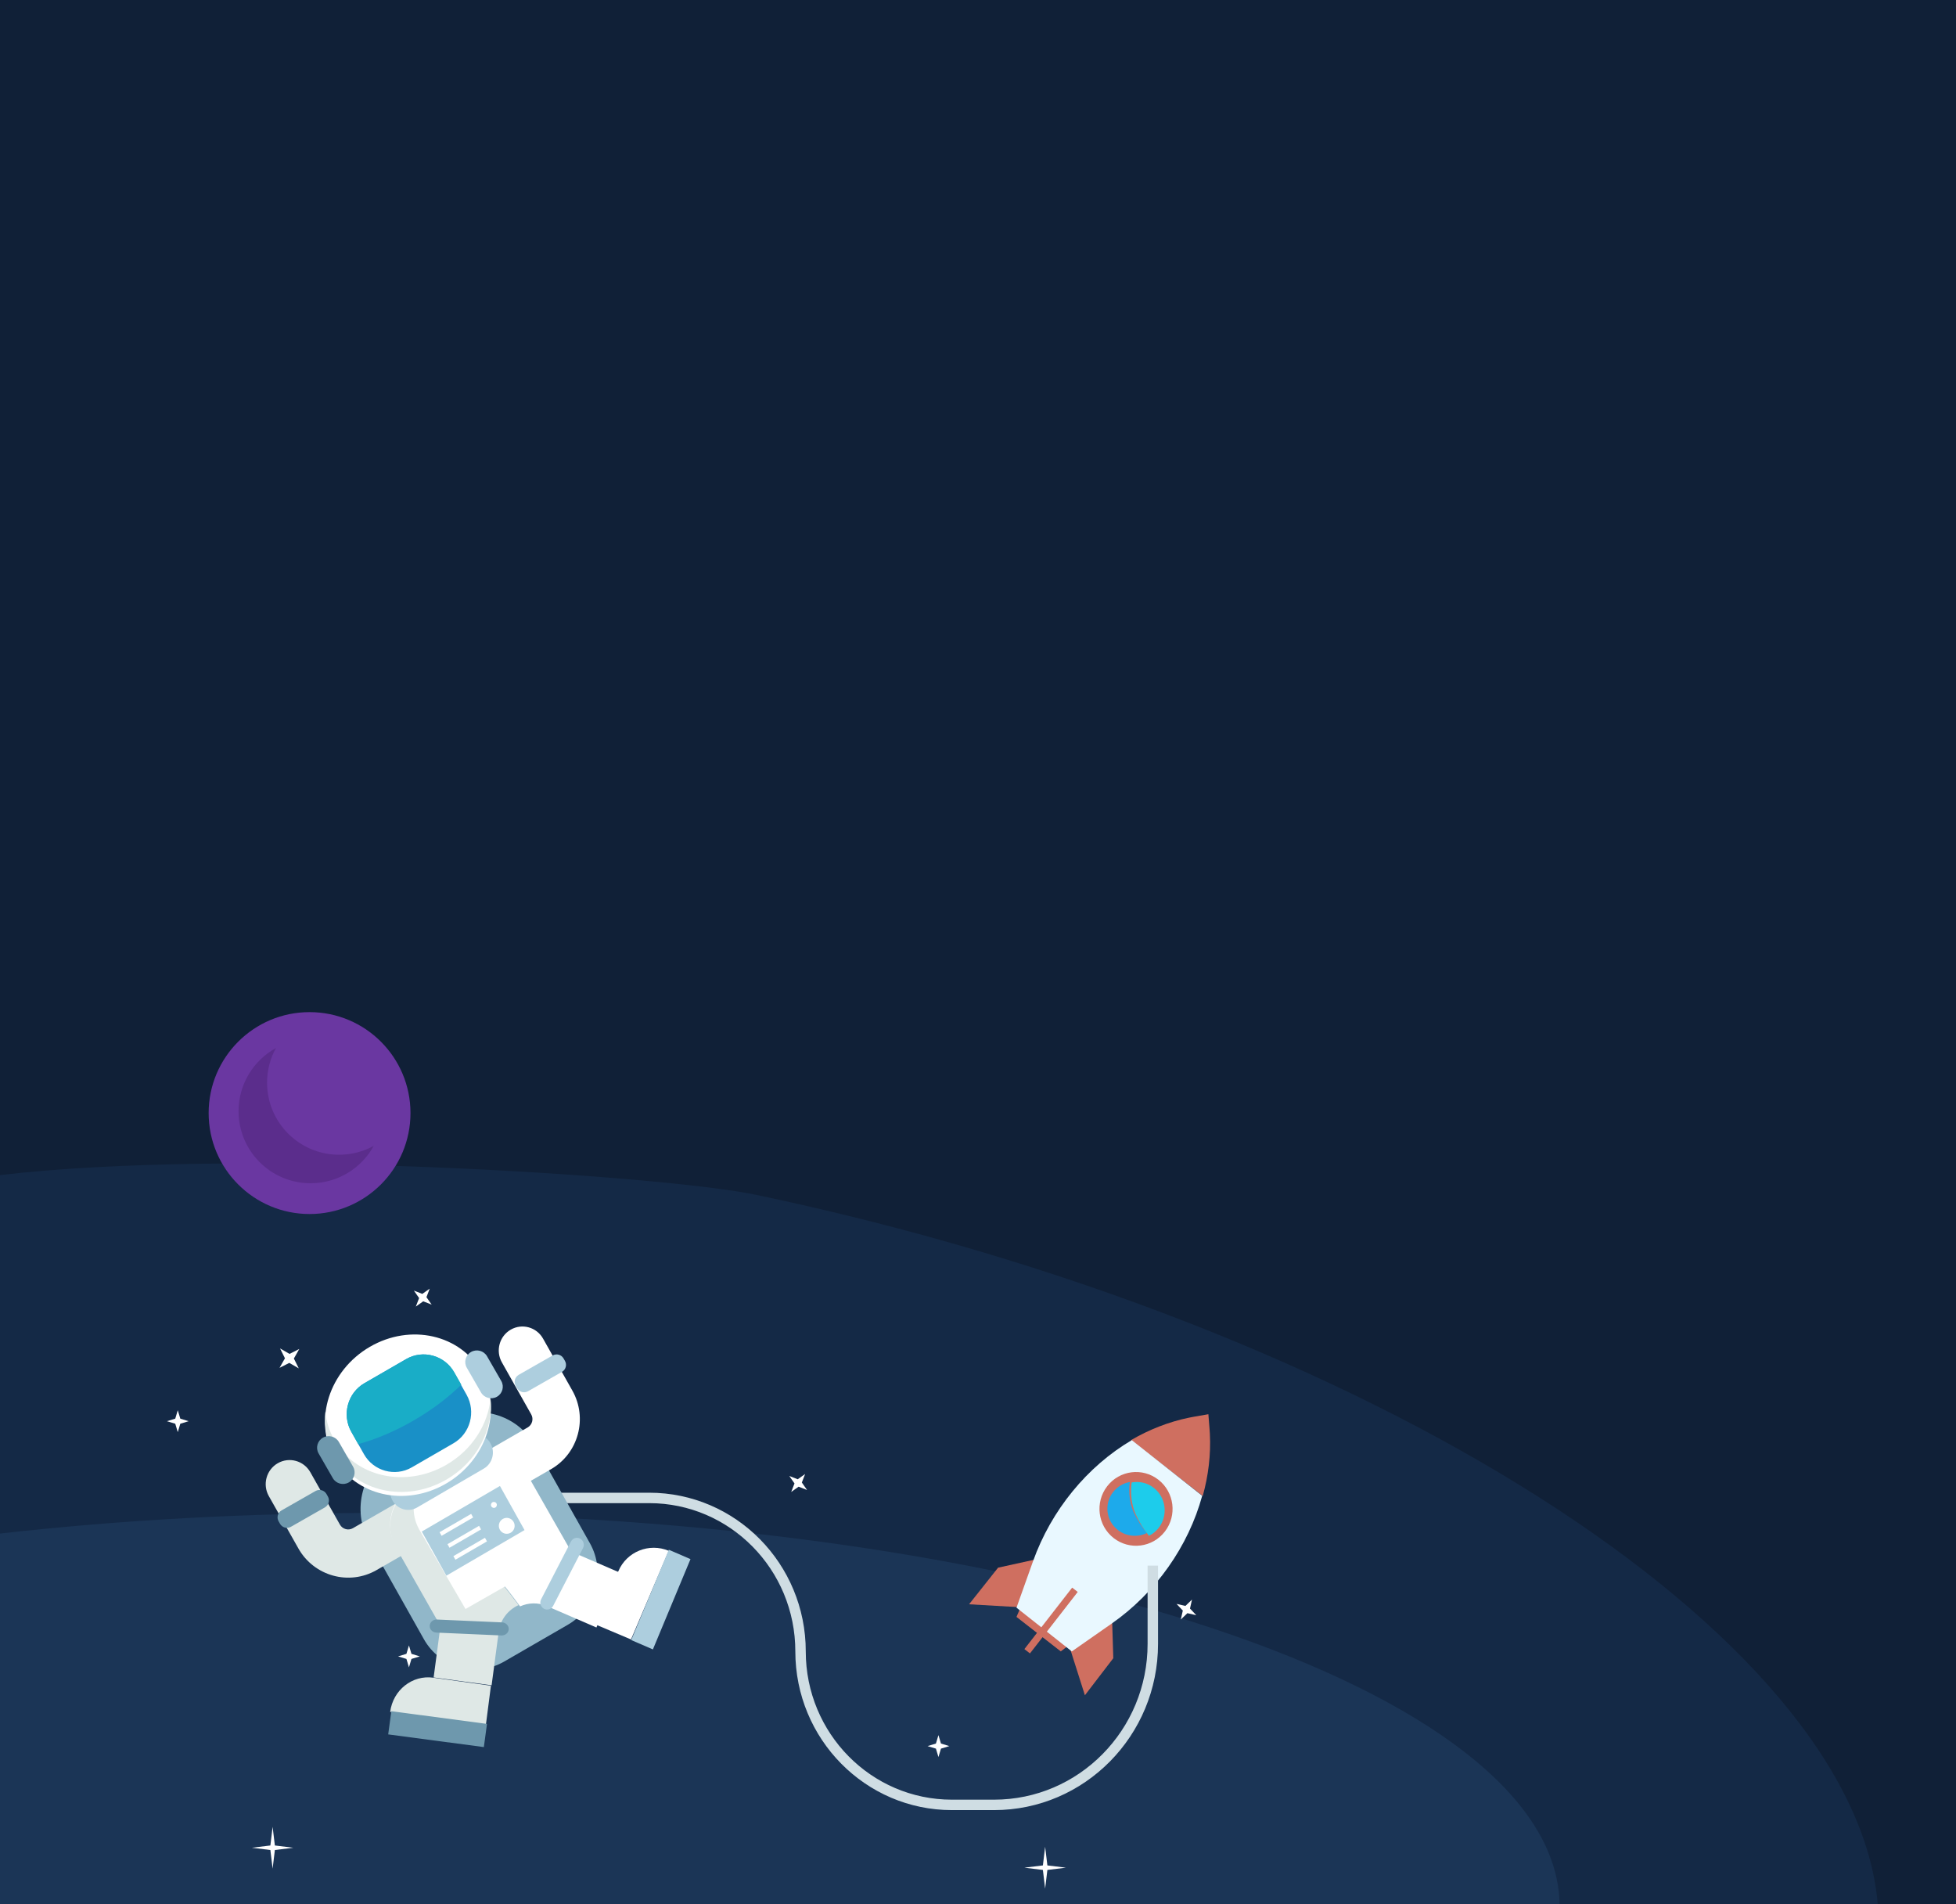 <?xml version="1.0" encoding="UTF-8"?>
<svg width="375px" height="365px" viewBox="0 0 375 365" version="1.1" xmlns="http://www.w3.org/2000/svg" xmlns:xlink="http://www.w3.org/1999/xlink">
    <!-- Generator: Sketch 46.2 (44496) - http://www.bohemiancoding.com/sketch -->
    <title>cosmos-banner-small</title>
    <desc>Created with Sketch.</desc>
    <defs></defs>
    <g id="Page-1" stroke="none" stroke-width="1" fill="none" fill-rule="evenodd">
        <g id="cosmos-banner-small">
            <polygon id="Fill-1" fill="#102037" points="0 365 375 365 375 0 0 0"></polygon>
            <g id="left" transform="translate(0, 194)">
                <path d="M1.35508852e-14,171 L7.49400542e-15,101.965 L0,31.24 C44.592,25.951 126.727,31.189 145.006,35.03 C262.449,59.696 355.573,119.296 360,171 L1.35508852e-14,171 Z" id="Fill-6" fill="#142946"></path>
                <path d="M0,171 L0,99.945 C23.085,97.338 47.876,95.95 73.674,96.001 C197.691,96.261 298.276,129.796 299,171 L0,171 Z" id="Fill-8" fill="#1B3556"></path>
                <g id="purple-moon" transform="translate(40, 0)">
                    <polygon id="Fill-36" fill="#FFFFFF" points="22.196 20.463 20.876 16.933 17.206 16.078 20.737 14.759 21.592 11.088 22.91 14.618 26.581 15.472 23.05 16.792"></polygon>
                    <path d="M38.697,19.348 C38.697,30.034 30.034,38.698 19.347,38.698 C8.662,38.698 0,30.034 0,19.348 C0,8.663 8.662,0 19.347,0 C30.034,0 38.697,8.663 38.697,19.348" id="Fill-37" fill="#6A37A1"></path>
                    <path d="M36.579,19.244 C36.579,28.606 28.99,36.196 19.628,36.196 C10.265,36.196 2.676,28.606 2.676,19.244 C2.676,9.883 10.265,2.294 19.628,2.294 C28.99,2.294 36.579,9.883 36.579,19.244" id="Fill-38" fill="#6A37A1"></path>
                    <path d="M33.356,19.162 C33.356,26.789 27.173,32.971 19.546,32.971 C11.919,32.971 5.735,26.789 5.735,19.162 C5.735,11.535 11.919,5.353 19.546,5.353 C27.173,5.353 33.356,11.535 33.356,19.162" id="Fill-39" fill="#6A37A1"></path>
                    <path d="M25.012,27.335 C17.385,27.335 11.203,21.152 11.203,13.525 C11.203,11.117 11.82,8.854 12.903,6.882 C8.632,9.232 5.735,13.773 5.735,18.992 C5.735,26.619 11.918,32.802 19.545,32.802 C24.765,32.802 29.306,29.906 31.655,25.634 C29.683,26.717 27.42,27.335 25.012,27.335" id="Fill-40" fill="#5B2D8C"></path>
                </g>
                <g id="astronaut-with-rocket" transform="translate(32, 53)">
                    <polygon id="Fill-10" fill="#FFFFFF" points="2.083 27.508 1.6 25.894 0 25.407 1.6 24.92 2.083 23.306 2.566 24.92 4.167 25.407 2.566 25.894"></polygon>
                    <polygon id="Fill-14" fill="#FFFFFF" points="50.758 3.064 49.139 2.43 47.72 3.439 48.349 1.806 47.348 0.375 48.967 1.009 50.387 0 49.757 1.633"></polygon>
                    <polygon id="Fill-15" fill="#FFFFFF" points="122.727 38.596 121.109 37.962 119.69 38.97 120.318 37.338 119.318 35.906 120.937 36.54 122.356 35.532 121.727 37.164"></polygon>
                    <polygon id="Fill-16" fill="#FFFFFF" points="194.381 63.422 194.767 61.703 193.561 60.428 195.265 60.817 196.528 59.601 196.143 61.32 197.348 62.595 195.645 62.206"></polygon>
                    <polygon id="Fill-17" fill="#FFFFFF" points="46.402 72.591 45.919 70.977 44.318 70.49 45.919 70.002 46.402 68.389 46.884 70.002 48.485 70.49 46.884 70.977"></polygon>
                    <polygon id="Fill-18" fill="#FFFFFF" points="147.917 89.784 147.434 88.17 145.833 87.683 147.434 87.195 147.917 85.581 148.4 87.195 150 87.683 148.4 88.17"></polygon>
                    <polygon id="Fill-19" fill="#FFFFFF" points="25.279 15.282 23.462 14.234 21.591 15.182 22.63 13.349 21.69 11.462 23.507 12.509 25.379 11.563 24.34 13.396"></polygon>
                    <polygon id="Fill-29" fill="#FFFFFF" points="168.371 106.977 168.802 110.554 172.348 110.988 168.802 111.423 168.371 115 167.941 111.423 164.394 110.988 167.941 110.554"></polygon>
                    <polygon id="Fill-30" fill="#FFFFFF" points="20.265 103.156 20.696 106.734 24.242 107.168 20.696 107.602 20.265 111.179 19.835 107.602 16.288 107.168 19.835 106.734"></polygon>
                    <path d="M199.955,27.851 C199.938,27.506 199.915,27.161 199.888,26.816 L199.668,24.07 L196.968,24.54 C196.628,24.6 196.291,24.664 195.954,24.733 C192.075,25.528 188.332,27.004 184.848,29.027 L198.59,39.734 C199.67,35.837 200.157,31.826 199.955,27.851" id="Fill-54" fill="#CF6F60"></path>
                    <polygon id="Fill-55" fill="#CF6F60" points="166.288 51.96 159.35 53.484 153.788 60.501 164.673 61.13"></polygon>
                    <polygon id="Fill-56" fill="#CF6F60" points="181.222 63.804 181.439 70.838 175.995 77.94 172.727 67.667"></polygon>
                    <path d="M185.401,31.329 C177.454,36.757 170.554,45.122 166.525,54.467 L162.879,62.922 L167.127,66.228 L171.374,69.535 L178.615,63.879 C186.619,57.628 192.962,48.83 196.212,39.745 L185.401,31.329 Z" id="Fill-57" fill="#CF6F60"></path>
                    <path d="M184.983,29.037 C176.481,34.042 169.549,42.429 166.047,52.259 L162.879,61.154 L168.184,65.344 L173.487,69.535 L181.148,64.188 C189.613,58.279 195.85,49.343 198.485,39.703 L184.983,29.037 Z" id="Fill-58" fill="#E9F8FF"></path>
                    <polygon id="Fill-59" fill="#CF6F60" points="165.463 69.917 164.394 69.091 173.552 57.309 174.621 58.135"></polygon>
                    <path d="M191.334,46.547 C188.963,49.633 184.562,50.195 181.503,47.804 C178.444,45.413 177.886,40.974 180.257,37.888 C182.628,34.803 187.029,34.24 190.088,36.631 C193.147,39.022 193.705,43.462 191.334,46.547" id="Fill-60" fill="#CF6F60"></path>
                    <path d="M184.613,37.06 C183.386,37.284 182.233,37.933 181.408,38.984 C179.625,41.256 180.045,44.526 182.346,46.287 C183.984,47.542 186.133,47.687 187.879,46.849 C186.88,45.653 186.015,44.304 185.322,42.777 C184.588,41.083 184.335,39.041 184.613,37.06" id="Fill-61" fill="#1DAAEB"></path>
                    <path d="M189.214,38.194 C187.959,37.206 186.408,36.879 184.96,37.152 C184.678,39.221 184.935,41.353 185.68,43.122 C186.384,44.717 187.262,46.126 188.276,47.375 C188.992,47.022 189.645,46.505 190.166,45.822 C191.976,43.449 191.551,40.033 189.214,38.194" id="Fill-62" fill="#1DCCEB"></path>
                    <path d="M70.455,40.116 L92.463,40.116 C108.488,40.116 121.479,53.287 121.479,69.535 C121.479,85.782 134.47,98.953 150.495,98.953 L158.575,98.953 C175.387,98.953 189.015,85.136 189.015,68.09 L189.015,53.087" id="Stroke-63" stroke="#CFDDE3" stroke-width="2"></path>
                    <path d="M76.868,64.422 L64.685,71.466 C59.26,74.602 52.355,72.686 49.263,67.187 L38.766,48.524 C35.334,42.422 37.45,34.584 43.468,31.104 L53.411,25.355 C59.429,21.876 67.16,24.021 70.592,30.122 L81.089,48.785 C84.183,54.285 82.293,61.286 76.868,64.422" id="Fill-64" fill="#91B7C9"></path>
                    <path d="M42.803,81.121 L61.146,83.671 L62.121,76.107 L51.065,74.57 C47.041,74.011 43.342,76.944 42.803,81.121" id="Fill-65" fill="#DFE8E6"></path>
                    <polygon id="Fill-66" fill="#6E98AD" points="60.763 87.874 42.424 85.441 43.025 80.997 61.364 83.43"></polygon>
                    <path d="M53.723,55.017 L51.136,74.527 L62.25,76.03 L63.609,65.783 C63.926,63.392 65.453,61.539 67.424,60.658 C66.359,59.241 65.281,57.819 64.118,56.423 L53.723,55.017 Z" id="Fill-67" fill="#DFE8E6"></path>
                    <path d="M68.727,46.611 L64.552,56.634 L64.394,56.613 C65.563,58.027 66.645,59.467 67.714,60.902 C69.284,60.195 71.134,60.106 72.884,60.863 L82.346,64.95 L86.742,54.394 L68.727,46.611 Z" id="Fill-68" fill="#FFFFFF"></path>
                    <path d="M96.212,50.252 L88.975,67.243 L82.197,64.38 L86.559,54.138 C88.147,50.411 92.469,48.67 96.212,50.252" id="Fill-69" fill="#FFFFFF"></path>
                    <polygon id="Fill-70" fill="#ADCEDE" points="93.172 69.153 100.379 51.845 96.222 50.05 89.015 67.357"></polygon>
                    <path d="M73.668,34.587 L62.477,41.041 C60.297,42.297 57.522,41.529 56.28,39.325 C55.036,37.122 55.796,34.316 57.975,33.059 L69.167,26.605 C70.036,26.104 70.34,24.982 69.844,24.104 L64.219,14.13 C62.976,11.926 63.736,9.12 65.915,7.863 C68.094,6.606 70.87,7.374 72.112,9.578 L77.737,19.552 C80.715,24.832 78.889,31.576 73.668,34.587" id="Fill-71" fill="#FFFFFF"></path>
                    <path d="M40.196,53.945 L51.476,47.451 C53.673,46.187 54.439,43.364 53.186,41.147 C51.933,38.929 49.136,38.157 46.94,39.421 L35.66,45.914 C34.784,46.418 33.665,46.109 33.166,45.225 L27.497,35.191 C26.244,32.973 23.447,32.201 21.251,33.465 C19.054,34.73 18.289,37.553 19.541,39.77 L25.21,49.805 C28.212,55.116 34.934,56.974 40.196,53.945" id="Fill-72" fill="#DFE8E6"></path>
                    <polygon id="Fill-73" fill="#FFFFFF" points="55.876 16.811 55.389 15.198 53.788 14.714 55.387 14.223 55.866 12.608 56.353 14.221 57.955 14.704 56.355 15.195"></polygon>
                    <path d="M77.273,49.982 L52.365,64.186 L43.88,49.307 C41.632,45.366 43.018,40.302 46.959,38.055 L57.536,32.024 C61.477,29.776 66.54,31.162 68.787,35.103 L77.273,49.982 Z" id="Fill-74" fill="#FFFFFF"></path>
                    <path d="M59.091,64.568 L48.383,46.19 C46.703,43.227 47.05,39.636 48.97,37.06 L46.969,38.208 C43.019,40.476 41.63,45.583 43.882,49.559 L52.387,64.568 L59.091,64.568 Z" id="Fill-75" fill="#DFE8E6"></path>
                    <path d="M60.757,34.494 L47.972,41.947 C46.32,42.91 44.197,42.316 43.255,40.627 C42.312,38.938 42.893,36.768 44.546,35.805 L57.331,28.352 C58.984,27.389 61.106,27.983 62.048,29.672 C62.991,31.361 62.41,33.531 60.757,34.494" id="Fill-76" fill="#ADCEDE"></path>
                    <path d="M60.336,16.032 C64.376,23.269 61.327,32.818 53.526,37.363 C45.725,41.907 36.127,39.725 32.088,32.489 C28.048,25.253 31.097,15.704 38.898,11.159 C46.699,6.614 56.297,8.797 60.336,16.032" id="Fill-77" fill="#FFFFFF"></path>
                    <path d="M62.051,21.013 C61.565,26.035 58.522,30.928 53.527,33.797 C45.723,38.278 36.123,36.126 32.082,28.99 C31.115,27.283 30.559,25.444 30.372,23.573 C30.099,26.395 30.63,29.258 32.084,31.826 C36.124,38.961 45.725,41.113 53.528,36.632 C59.463,33.223 62.645,26.958 62.051,21.013" id="Fill-78" fill="#DFE8E6"></path>
                    <path d="M55.035,16.041 L57.455,20.342 C59.288,23.596 58.157,27.781 54.945,29.637 L46.946,34.259 C43.73,36.117 39.599,34.972 37.767,31.717 L35.347,27.417 C33.516,24.162 34.646,19.977 37.862,18.119 L45.861,13.497 C49.073,11.641 53.203,12.786 55.035,16.041" id="Fill-79" fill="#1990C7"></path>
                    <path d="M55.11,16.047 L56.439,18.405 C53.969,20.849 50.839,23.232 47.239,25.309 C43.64,27.384 40.017,28.895 36.68,29.801 L35.35,27.443 C33.512,24.182 34.646,19.99 37.874,18.129 L45.902,13.499 C49.126,11.639 53.271,12.787 55.11,16.047" id="Fill-80" fill="#19ADC7"></path>
                    <path d="M34.858,37.153 L34.858,37.153 C33.79,37.756 32.418,37.384 31.809,36.326 L29.08,31.583 C28.471,30.525 28.846,29.165 29.915,28.562 C30.982,27.958 32.355,28.33 32.964,29.389 L35.693,34.131 C36.302,35.189 35.927,36.549 34.858,37.153" id="Fill-81" fill="#6E98AD"></path>
                    <path d="M63.268,20.724 L63.268,20.724 C62.2,21.328 60.827,20.956 60.218,19.897 L57.489,15.155 C56.879,14.097 57.255,12.737 58.324,12.133 C59.392,11.529 60.764,11.902 61.373,12.96 L64.102,17.702 C64.711,18.76 64.336,20.121 63.268,20.724" id="Fill-82" fill="#ADCEDE"></path>
                    <path d="M40.909,38.206 L41.667,37.442 L40.909,38.206 Z" id="Fill-83" fill="#ADCEDE"></path>
                    <polygon id="Fill-84" fill="#ADCEDE" points="68.561 46.278 53.578 55.017 48.864 46.562 63.846 37.824"></polygon>
                    <path d="M66.467,44.708 C66.882,45.441 66.629,46.375 65.902,46.792 C65.175,47.21 64.25,46.955 63.836,46.222 C63.421,45.489 63.674,44.556 64.401,44.138 C65.128,43.72 66.053,43.975 66.467,44.708" id="Fill-85" fill="#FFFFFF"></path>
                    <path d="M63.183,41.17 C63.338,41.445 63.243,41.794 62.971,41.951 C62.698,42.108 62.352,42.012 62.196,41.737 C62.04,41.463 62.135,41.112 62.408,40.956 C62.68,40.799 63.028,40.895 63.183,41.17" id="Fill-86" fill="#FFFFFF"></path>
                    <polygon id="Fill-87" fill="#FFFFFF" points="58.712 43.861 52.658 47.375 52.273 46.687 58.327 43.173"></polygon>
                    <polygon id="Fill-88" fill="#FFFFFF" points="60.227 46.154 54.173 49.668 53.788 48.98 59.842 45.465"></polygon>
                    <polygon id="Fill-89" fill="#FFFFFF" points="61.364 48.445 55.31 51.96 54.924 51.272 60.978 47.757"></polygon>
                    <path d="M30.284,41.933 L23.779,45.645 C23.042,46.066 22.103,45.808 21.682,45.07 L21.414,44.601 C20.994,43.863 21.251,42.924 21.988,42.503 L28.493,38.79 C29.231,38.369 30.17,38.627 30.591,39.365 L30.858,39.835 C31.279,40.572 31.022,41.512 30.284,41.933" id="Fill-90" fill="#6E98AD"></path>
                    <path d="M75.739,15.953 L69.233,19.665 C68.496,20.086 67.557,19.829 67.136,19.09 L66.869,18.621 C66.448,17.883 66.705,16.943 67.442,16.522 L73.948,12.81 C74.685,12.389 75.624,12.646 76.045,13.384 L76.313,13.854 C76.734,14.593 76.476,15.532 75.739,15.953" id="Fill-91" fill="#ADCEDE"></path>
                    <path d="M64.132,66.477 L51.652,65.927 C50.915,65.894 50.346,65.308 50.38,64.616 C50.415,63.925 51.04,63.391 51.777,63.423 L64.257,63.973 C64.994,64.006 65.563,64.593 65.529,65.284 C65.494,65.976 64.868,66.509 64.132,66.477" id="Fill-92" fill="#6E98AD"></path>
                    <path d="M74.052,60.799 L79.772,49.725 C80.11,49.072 79.867,48.26 79.229,47.914 C78.592,47.567 77.801,47.817 77.464,48.471 L71.743,59.544 C71.406,60.198 71.648,61.009 72.285,61.355 C72.924,61.702 73.714,61.453 74.052,60.799" id="Fill-93" fill="#ADCEDE"></path>
                </g>
            </g>
        </g>
    </g>
</svg>